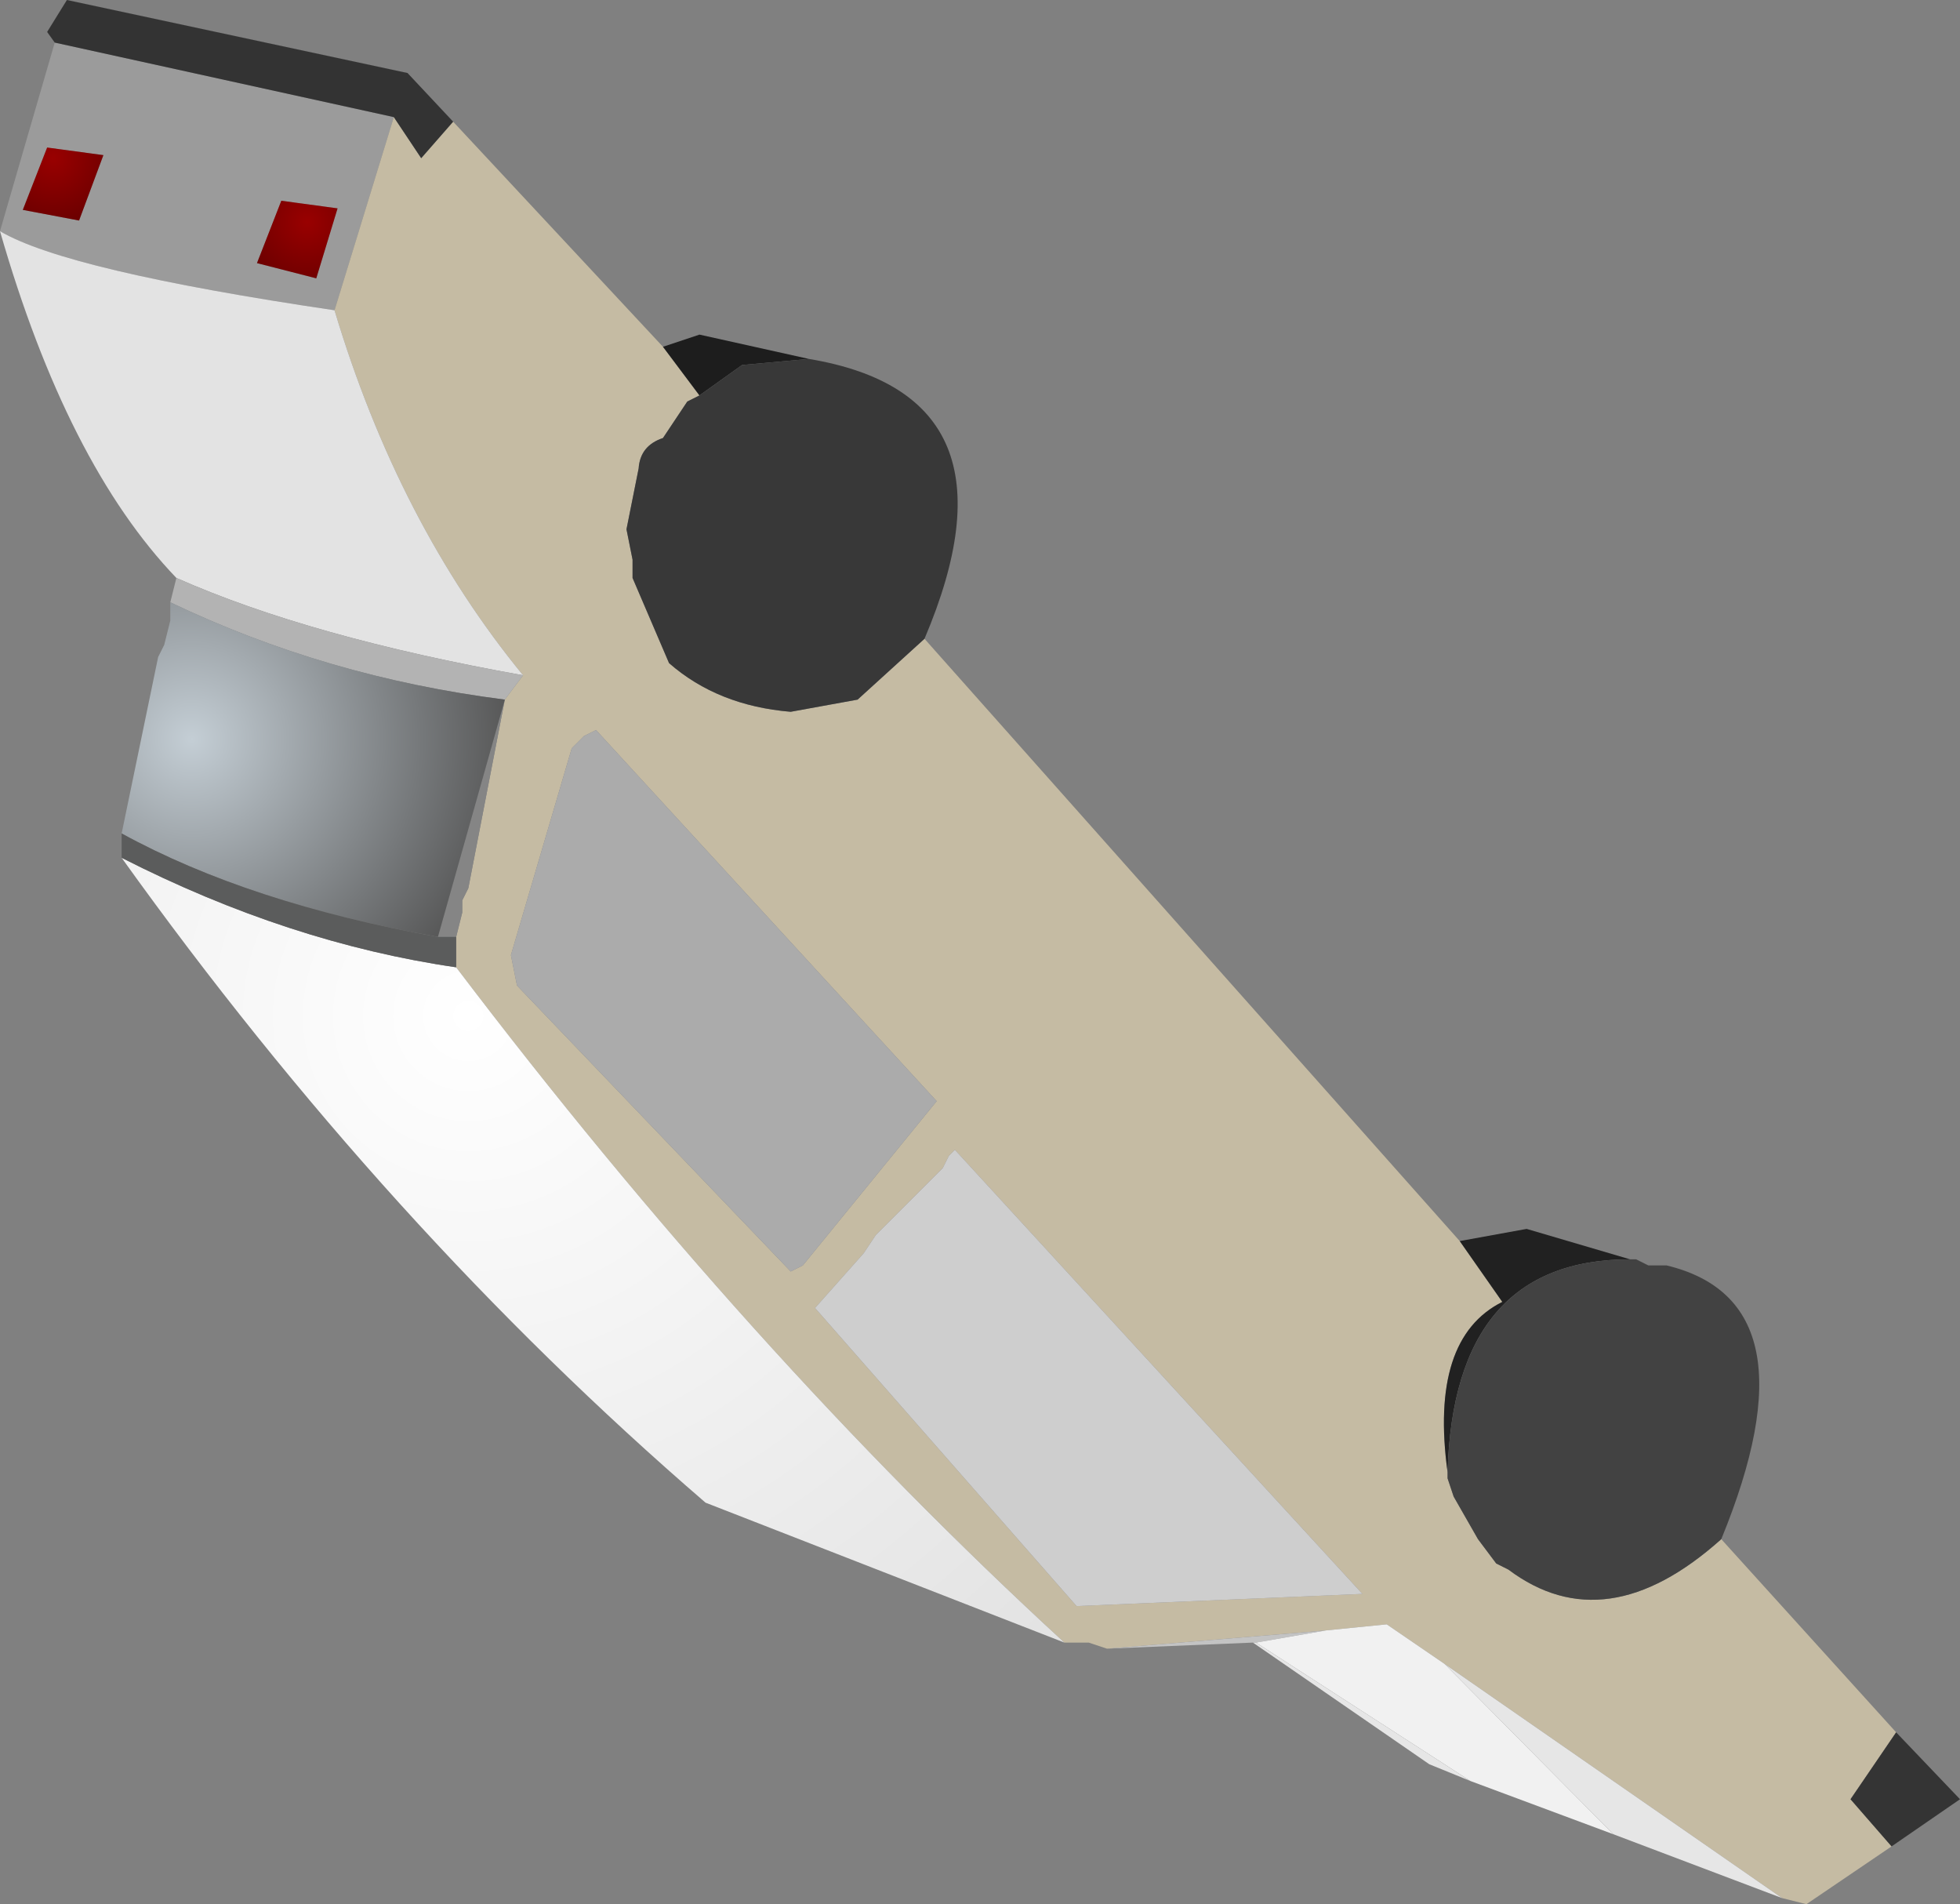 <?xml version="1.0" encoding="UTF-8" standalone="no"?>
<svg xmlns:ffdec="https://www.free-decompiler.com/flash" xmlns:xlink="http://www.w3.org/1999/xlink" ffdec:objectType="shape" height="62.6px" width="64.45px" xmlns="http://www.w3.org/2000/svg">
  <rect width="100%" height="100%" fill="#808080" stroke="none"/>
  <g transform="matrix(1.0, 0.0, 0.0, 1.0, 27.8, 39.0)">
    <path d="M-14.85 -35.15 L-16.8 -28.8 Q-25.6 -30.1 -27.8 -31.4 L-26.0 -37.6 -14.85 -35.15 M-17.4 -29.85 L-16.7 -32.15 -18.55 -32.4 -19.35 -30.35 -17.4 -29.85 M-26.25 -34.15 L-27.05 -32.1 -25.2 -31.75 -24.4 -33.9 -26.25 -34.15" fill="#9b9b9b" fill-rule="evenodd" stroke="none"/>
    <path d="M-4.8 -26.0 L-5.2 -25.8 -6.0 -24.6 Q-6.75 -24.35 -6.8 -23.6 L-7.2 -21.6 -7.0 -20.6 -7.0 -20.0 -5.8 -17.2 Q-4.2 -15.8 -1.8 -15.6 L0.4 -16.0 2.6 -18.0 20.2 1.8 21.6 3.8 Q19.2 5.0 19.8 9.4 L19.8 9.6 20.0 10.2 20.8 11.6 21.4 12.4 21.8 12.6 Q25.0 15.0 28.8 11.6 L34.55 17.95 33.05 20.15 34.4 21.7 31.6 23.6 30.8 23.4 19.7 15.7 17.8 14.4 15.8 14.6 8.6 15.2 8.0 15.0 7.2 15.0 Q-3.2 5.45 -12.8 -7.2 L-12.8 -8.2 -12.6 -9.0 -12.6 -9.4 -12.4 -9.8 -11.2 -16.0 -10.6 -16.8 Q-14.7 -21.8 -16.8 -28.8 L-14.85 -35.15 -13.95 -33.8 -12.9 -35.0 -6.0 -27.6 -4.8 -26.0 M3.4 -1.0 L3.2 -0.6 1.0 1.6 0.6 2.2 -1.0 4.0 7.6 13.8 17.0 13.4 3.6 -1.2 3.4 -1.0 M-8.6 -14.8 L-9.0 -14.4 -11.0 -7.6 -10.8 -6.6 -1.8 2.8 -1.4 2.6 3.0 -2.8 -8.2 -15.0 -8.6 -14.8" fill="#c5bba3" fill-rule="evenodd" stroke="none"/>
    <path d="M-16.8 -28.8 Q-14.7 -21.8 -10.6 -16.8 -17.6 -18.05 -22.0 -20.0 -25.6 -23.75 -27.8 -31.4 -25.6 -30.1 -16.8 -28.8" fill="#e3e3e3" fill-rule="evenodd" stroke="none"/>
    <path d="M-1.2 -27.2 L-3.4 -27.0 -4.8 -26.0 -6.0 -27.6 -4.8 -28.0 -1.2 -27.2" fill="#1d1d1d" fill-rule="evenodd" stroke="none"/>
    <path d="M2.6 -18.0 L0.4 -16.0 -1.8 -15.6 Q-4.2 -15.8 -5.8 -17.2 L-7.0 -20.0 -7.0 -20.6 -7.2 -21.6 -6.8 -23.6 Q-6.75 -24.35 -6.0 -24.6 L-5.2 -25.8 -4.8 -26.0 -3.4 -27.0 -1.2 -27.2 Q6.0 -26.0 2.6 -18.0" fill="#383838" fill-rule="evenodd" stroke="none"/>
    <path d="M-10.6 -16.8 L-11.2 -16.0 Q-17.1 -16.75 -22.2 -19.2 L-22.0 -20.0 Q-17.6 -18.05 -10.6 -16.8" fill="#b3b3b3" fill-rule="evenodd" stroke="none"/>
    <path d="M-11.2 -16.0 L-12.4 -9.8 -12.6 -9.4 -12.6 -9.0 -12.8 -8.2 -13.4 -8.2 -11.2 -16.0" fill="#858585" fill-rule="evenodd" stroke="none"/>
    <path d="M-8.6 -14.8 L-8.2 -15.0 3.0 -2.8 -1.4 2.6 -1.8 2.8 -10.8 -6.6 -11.0 -7.6 -9.0 -14.4 -8.6 -14.8" fill="#ababab" fill-rule="evenodd" stroke="none"/>
    <path d="M3.4 -1.0 L3.6 -1.2 17.0 13.4 7.6 13.8 -1.0 4.0 0.6 2.2 1.0 1.6 3.2 -0.6 3.4 -1.0" fill="#cecece" fill-rule="evenodd" stroke="none"/>
    <path d="M19.8 9.4 Q19.2 5.0 21.6 3.8 L20.2 1.8 22.4 1.4 25.8 2.4 Q20.0 2.4 19.8 9.4" fill="#212121" fill-rule="evenodd" stroke="none"/>
    <path d="M28.8 11.6 Q25.0 15.0 21.8 12.6 L21.4 12.4 20.8 11.6 20.0 10.2 19.8 9.6 19.8 9.4 Q20.0 2.4 25.8 2.4 L26.0 2.4 26.4 2.6 27.0 2.6 Q32.0 3.8 28.8 11.6" fill="#424242" fill-rule="evenodd" stroke="none"/>
    <path d="M8.6 15.2 L15.8 14.6 13.5 15.0 13.4 15.0 8.6 15.2" fill="#c3c3c3" fill-rule="evenodd" stroke="none"/>
    <path d="M15.8 14.6 L17.8 14.4 19.7 15.7 25.25 21.3 20.55 19.55 13.5 15.0 15.8 14.6" fill="#f1f1f1" fill-rule="evenodd" stroke="none"/>
    <path d="M34.4 21.7 L33.05 20.15 34.55 17.95 36.65 20.15 34.4 21.7" fill="#343434" fill-rule="evenodd" stroke="none"/>
    <path d="M-23.8 -11.6 L-22.6 -17.4 -22.4 -17.8 -22.2 -18.6 -22.2 -19.2 Q-17.1 -16.75 -11.2 -16.0 L-13.4 -8.2 Q-19.6 -9.3 -23.8 -11.6" fill="url(#gradient0)" fill-rule="evenodd" stroke="none"/>
    <path d="M-17.4 -29.85 L-19.35 -30.35 -18.55 -32.4 -16.7 -32.15 -17.4 -29.85" fill="url(#gradient1)" fill-rule="evenodd" stroke="none"/>
    <path d="M-26.25 -34.15 L-24.4 -33.9 -25.2 -31.75 -27.05 -32.1 -26.25 -34.15" fill="url(#gradient2)" fill-rule="evenodd" stroke="none"/>
    <path d="M-12.9 -35.0 L-13.95 -33.8 -14.85 -35.15 -26.0 -37.6 -26.25 -37.95 -25.6 -39.0 -14.4 -36.6 -12.9 -35.0" fill="#333333" fill-rule="evenodd" stroke="none"/>
    <path d="M-12.8 -7.2 Q-3.2 5.45 7.2 15.0 L-4.6 10.4 Q-15.1 1.35 -23.8 -10.8 -18.3 -8.0 -12.8 -7.2" fill="url(#gradient3)" fill-rule="evenodd" stroke="none"/>
    <path d="M19.7 15.7 L30.8 23.4 25.25 21.3 19.7 15.7 M20.55 19.55 L19.2 19.0 13.4 15.0 13.5 15.0 20.55 19.55" fill="#e6e6e6" fill-rule="evenodd" stroke="none"/>
    <path d="M-12.8 -8.2 L-12.8 -7.2 Q-18.3 -8.0 -23.8 -10.8 L-23.8 -11.6 Q-19.6 -9.3 -13.4 -8.2 L-12.8 -8.2" fill="#5b5c5c" fill-rule="evenodd" stroke="none"/>
  </g>
  <defs>
    <radialGradient cx="0" cy="0" gradientTransform="matrix(0.013, 0.0, 0.0, 0.013, -21.5, -14.7)" gradientUnits="userSpaceOnUse" id="gradient0" r="819.2" spreadMethod="pad">
      <stop offset="0.0" stop-color="#c4ced5"/>
      <stop offset="1.0" stop-color="#555555"/>
    </radialGradient>
    <radialGradient cx="0" cy="0" gradientTransform="matrix(0.003, 0.0, 0.0, 0.003, -17.7, -31.7)" gradientUnits="userSpaceOnUse" id="gradient1" r="819.2" spreadMethod="pad">
      <stop offset="0.0" stop-color="#990000"/>
      <stop offset="1.0" stop-color="#660000"/>
    </radialGradient>
    <radialGradient cx="0" cy="0" gradientTransform="matrix(0.003, 0.0, 0.0, 0.003, -26.05, -33.8)" gradientUnits="userSpaceOnUse" id="gradient2" r="819.2" spreadMethod="pad">
      <stop offset="0.0" stop-color="#990000"/>
      <stop offset="1.0" stop-color="#660000"/>
    </radialGradient>
    <radialGradient cx="0" cy="0" gradientTransform="matrix(0.035, 0.0, 0.0, 0.035, -12.4, -5.6)" gradientUnits="userSpaceOnUse" id="gradient3" r="819.2" spreadMethod="pad">
      <stop offset="0.0" stop-color="#ffffff"/>
      <stop offset="1.0" stop-color="#e2e2e2"/>
    </radialGradient>
  </defs>
</svg>

